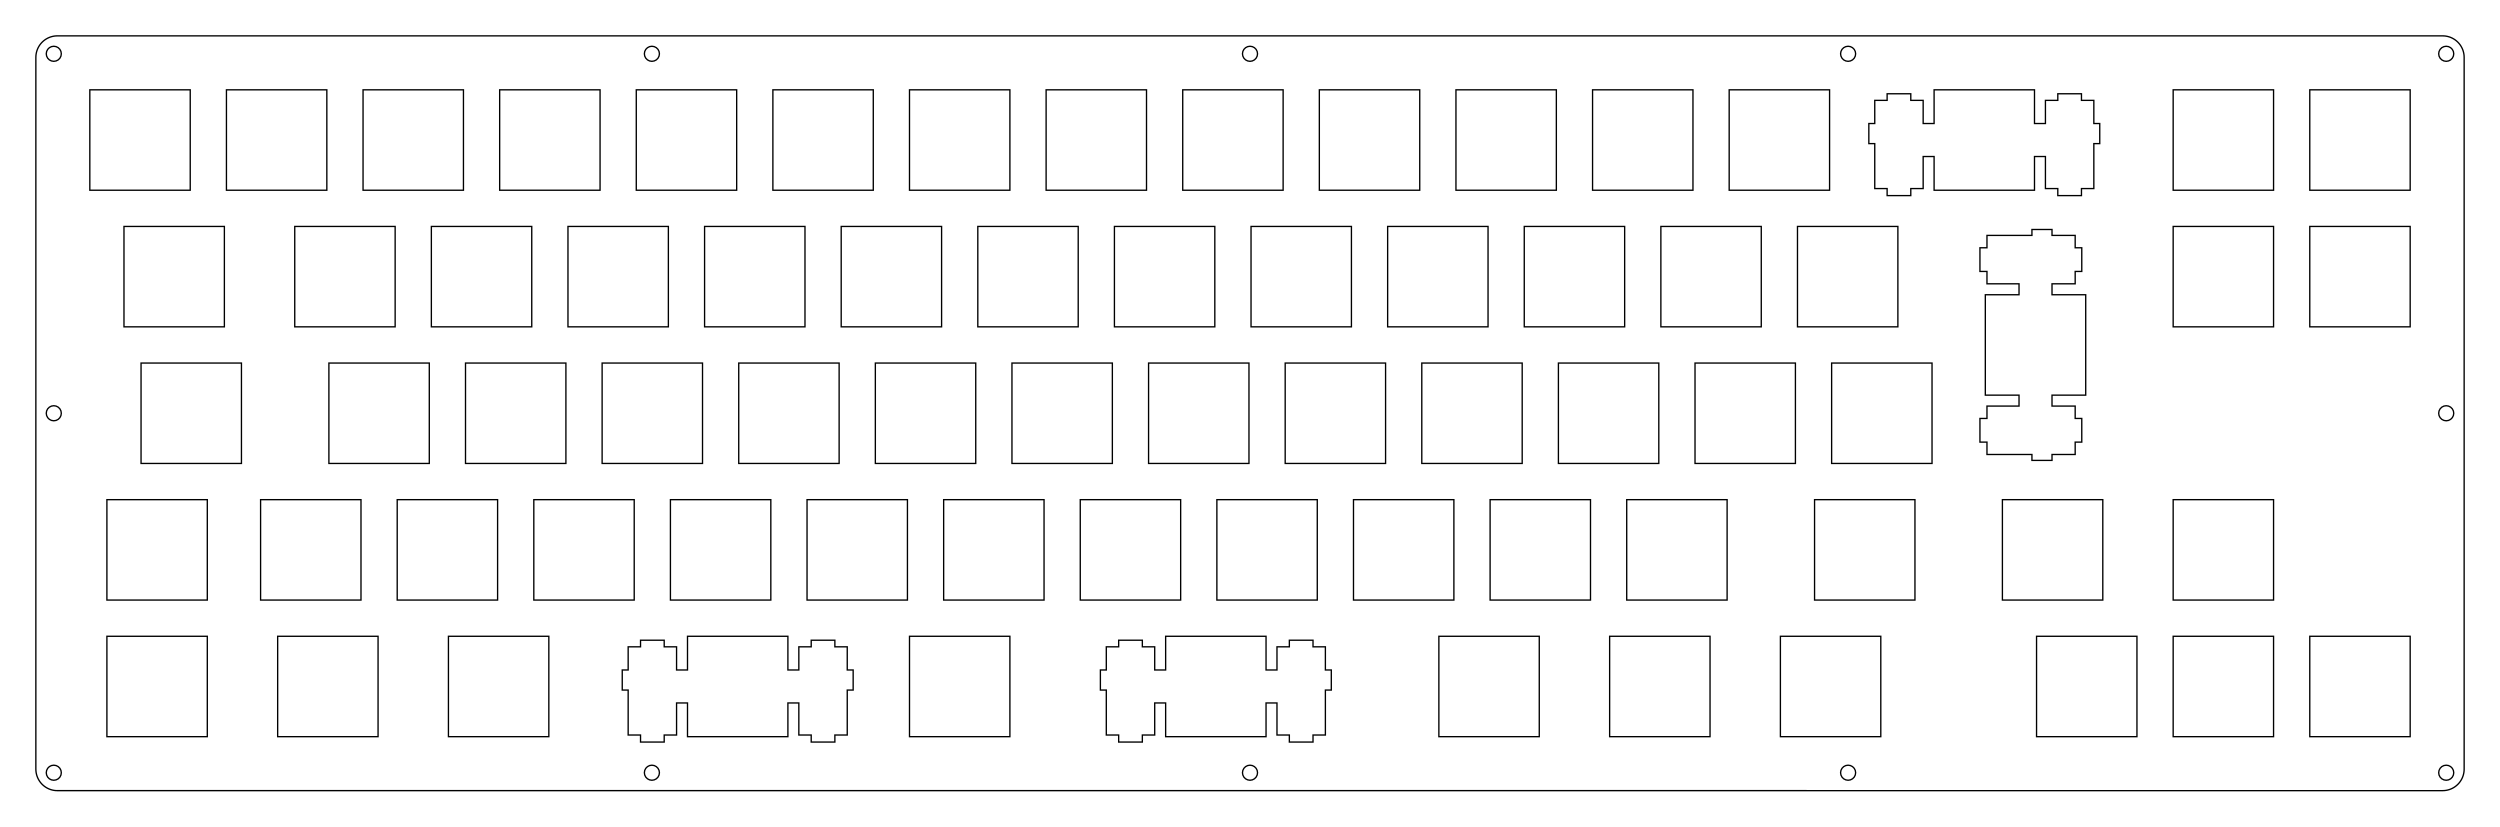 <?xml version="1.0"?>
<!-- Generated by SVGo (float) -->
<svg width="348.614mm" height="115.252mm"
     viewBox="0.000 0.000 348.614 115.252"
     xmlns="http://www.w3.org/2000/svg"
     xmlns:xlink="http://www.w3.org/1999/xlink">
<polygon points="340.614,5.001 340.849,5.010 341.083,5.037 341.314,5.083 341.541,5.147 341.762,5.229 341.976,5.327 342.181,5.443 342.377,5.573 342.562,5.719 342.735,5.879 342.895,6.052 343.041,6.237 343.172,6.433 343.287,6.639 343.386,6.852 343.467,7.073 343.531,7.300 343.577,7.531 343.605,7.765 343.614,8.001 343.614,107.251 343.605,107.487 343.577,107.721 343.531,107.952 343.467,108.179 343.386,108.400 343.287,108.613 343.172,108.819 343.041,109.015 342.895,109.200 342.735,109.373 342.562,109.533 342.377,109.679 342.181,109.809 341.976,109.925 341.762,110.023 341.541,110.105 341.314,110.169 341.083,110.215 340.849,110.242 340.614,110.252 8.001,110.251 7.765,110.242 7.531,110.215 7.300,110.169 7.073,110.105 6.852,110.023 6.639,109.925 6.433,109.809 6.237,109.679 6.052,109.533 5.879,109.373 5.719,109.200 5.573,109.015 5.443,108.819 5.327,108.613 5.229,108.400 5.147,108.179 5.083,107.952 5.037,107.721 5.010,107.487 5.000,107.251 5.001,8.001 5.010,7.765 5.037,7.531 5.083,7.300 5.147,7.073 5.229,6.852 5.327,6.639 5.443,6.433 5.573,6.237 5.719,6.052 5.879,5.879 6.052,5.719 6.237,5.573 6.433,5.443 6.639,5.327 6.852,5.229 7.073,5.147 7.300,5.083 7.531,5.037 7.765,5.010 8.001,5.000" style="fill:none;stroke-width:0.05mm;stroke:black" />
<polygon points="7.176,106.753 6.883,106.902 6.651,107.134 6.502,107.427 6.450,107.752 6.502,108.076 6.651,108.369 6.883,108.601 7.176,108.750 7.500,108.802 7.825,108.750 8.118,108.601 8.350,108.369 8.499,108.076 8.550,107.752 8.499,107.427 8.350,107.134 8.118,106.902 7.825,106.753 7.500,106.702" style="fill:none;stroke-width:0.05mm;stroke:black" />
<polygon points="90.579,106.753 90.287,106.902 90.054,107.134 89.905,107.427 89.854,107.752 89.905,108.076 90.054,108.369 90.287,108.601 90.579,108.750 90.904,108.802 91.228,108.750 91.521,108.601 91.753,108.369 91.902,108.076 91.954,107.752 91.902,107.427 91.753,107.134 91.521,106.902 91.228,106.753 90.904,106.702" style="fill:none;stroke-width:0.05mm;stroke:black" />
<polygon points="173.983,106.753 173.690,106.902 173.458,107.134 173.309,107.427 173.257,107.752 173.309,108.076 173.458,108.369 173.690,108.601 173.983,108.750 174.307,108.802 174.632,108.750 174.924,108.601 175.157,108.369 175.306,108.076 175.357,107.752 175.306,107.427 175.157,107.134 174.924,106.902 174.632,106.753 174.307,106.702" style="fill:none;stroke-width:0.05mm;stroke:black" />
<polygon points="257.386,106.753 257.092,106.902 256.861,107.134 256.712,107.427 256.661,107.752 256.712,108.076 256.861,108.369 257.092,108.601 257.386,108.750 257.710,108.802 258.035,108.750 258.328,108.601 258.560,108.369 258.709,108.076 258.761,107.752 258.709,107.427 258.560,107.134 258.328,106.902 258.035,106.753 257.710,106.702" style="fill:none;stroke-width:0.05mm;stroke:black" />
<polygon points="340.790,106.753 340.497,106.902 340.265,107.134 340.115,107.427 340.064,107.752 340.115,108.076 340.265,108.369 340.497,108.601 340.790,108.750 341.114,108.802 341.438,108.750 341.731,108.601 341.963,108.369 342.113,108.076 342.164,107.752 342.113,107.427 341.963,107.134 341.731,106.902 341.438,106.753 341.114,106.702" style="fill:none;stroke-width:0.05mm;stroke:black" />
<polygon points="162.544,88.726 162.544,93.426 161.019,93.426 161.019,90.196 159.294,90.196 159.294,89.275 155.994,89.275 155.994,90.196 154.269,90.196 154.269,93.426 153.444,93.426 153.444,96.226 154.269,96.226 154.269,102.495 155.994,102.495 155.994,103.476 159.294,103.476 159.294,102.495 161.019,102.495 161.019,98.025 162.544,98.025 162.544,102.726 176.544,102.726 176.544,98.025 178.069,98.025 178.069,102.495 179.794,102.495 179.794,103.476 183.094,103.476 183.094,102.495 184.819,102.495 184.819,96.226 185.644,96.226 185.644,93.426 184.819,93.426 184.819,90.196 183.094,90.196 183.094,89.275 179.794,89.275 179.794,90.196 178.069,90.196 178.069,93.426 176.544,93.426 176.544,88.726" style="fill:none;stroke-width:0.05mm;stroke:black" />
<polygon points="95.869,88.726 95.869,93.426 94.344,93.426 94.344,90.196 92.619,90.196 92.619,89.275 89.319,89.275 89.319,90.196 87.594,90.196 87.594,93.426 86.769,93.426 86.769,96.226 87.594,96.226 87.594,102.495 89.319,102.495 89.319,103.476 92.619,103.476 92.619,102.495 94.344,102.495 94.344,98.025 95.869,98.025 95.869,102.726 109.869,102.726 109.869,98.025 111.394,98.025 111.394,102.495 113.119,102.495 113.119,103.476 116.419,103.476 116.419,102.495 118.144,102.495 118.144,96.226 118.969,96.226 118.969,93.426 118.144,93.426 118.144,90.196 116.419,90.196 116.419,89.275 113.119,89.275 113.119,90.196 111.394,90.196 111.394,93.426 109.869,93.426 109.869,88.726" style="fill:none;stroke-width:0.05mm;stroke:black" />
<polygon points="322.088,88.726 322.088,102.726 336.088,102.726 336.088,88.726" style="fill:none;stroke-width:0.05mm;stroke:black" />
<polygon points="303.038,88.726 303.038,102.726 317.038,102.726 317.038,88.726" style="fill:none;stroke-width:0.05mm;stroke:black" />
<polygon points="283.988,88.726 283.988,102.726 297.988,102.726 297.988,88.726" style="fill:none;stroke-width:0.05mm;stroke:black" />
<polygon points="248.269,88.726 248.269,102.726 262.269,102.726 262.269,88.726" style="fill:none;stroke-width:0.05mm;stroke:black" />
<polygon points="224.457,88.726 224.457,102.726 238.457,102.726 238.457,88.726" style="fill:none;stroke-width:0.05mm;stroke:black" />
<polygon points="200.644,88.726 200.644,102.726 214.644,102.726 214.644,88.726" style="fill:none;stroke-width:0.05mm;stroke:black" />
<polygon points="126.826,88.726 126.826,102.726 140.826,102.726 140.826,88.726" style="fill:none;stroke-width:0.05mm;stroke:black" />
<polygon points="62.532,88.726 62.532,102.726 76.532,102.726 76.532,88.726" style="fill:none;stroke-width:0.05mm;stroke:black" />
<polygon points="38.719,88.726 38.719,102.726 52.719,102.726 52.719,88.726" style="fill:none;stroke-width:0.05mm;stroke:black" />
<polygon points="14.907,88.726 14.907,102.726 28.907,102.726 28.907,88.726" style="fill:none;stroke-width:0.05mm;stroke:black" />
<polygon points="303.038,69.676 303.038,83.676 317.038,83.676 317.038,69.676" style="fill:none;stroke-width:0.05mm;stroke:black" />
<polygon points="279.226,69.676 279.226,83.676 293.226,83.676 293.226,69.676" style="fill:none;stroke-width:0.05mm;stroke:black" />
<polygon points="253.032,69.676 253.032,83.676 267.032,83.676 267.032,69.676" style="fill:none;stroke-width:0.05mm;stroke:black" />
<polygon points="226.838,69.676 226.838,83.676 240.838,83.676 240.838,69.676" style="fill:none;stroke-width:0.05mm;stroke:black" />
<polygon points="207.788,69.676 207.788,83.676 221.788,83.676 221.788,69.676" style="fill:none;stroke-width:0.05mm;stroke:black" />
<polygon points="188.738,69.676 188.738,83.676 202.738,83.676 202.738,69.676" style="fill:none;stroke-width:0.05mm;stroke:black" />
<polygon points="169.688,69.676 169.688,83.676 183.688,83.676 183.688,69.676" style="fill:none;stroke-width:0.05mm;stroke:black" />
<polygon points="150.638,69.676 150.638,83.676 164.638,83.676 164.638,69.676" style="fill:none;stroke-width:0.05mm;stroke:black" />
<polygon points="131.588,69.676 131.588,83.676 145.588,83.676 145.588,69.676" style="fill:none;stroke-width:0.05mm;stroke:black" />
<polygon points="112.538,69.676 112.538,83.676 126.538,83.676 126.538,69.676" style="fill:none;stroke-width:0.05mm;stroke:black" />
<polygon points="93.488,69.676 93.488,83.676 107.488,83.676 107.488,69.676" style="fill:none;stroke-width:0.05mm;stroke:black" />
<polygon points="74.438,69.676 74.438,83.676 88.438,83.676 88.438,69.676" style="fill:none;stroke-width:0.05mm;stroke:black" />
<polygon points="55.388,69.676 55.388,83.676 69.388,83.676 69.388,69.676" style="fill:none;stroke-width:0.05mm;stroke:black" />
<polygon points="36.338,69.676 36.338,83.676 50.338,83.676 50.338,69.676" style="fill:none;stroke-width:0.05mm;stroke:black" />
<polygon points="14.907,69.676 14.907,83.676 28.907,83.676 28.907,69.676" style="fill:none;stroke-width:0.05mm;stroke:black" />
<polygon points="255.413,50.626 255.413,64.626 269.413,64.626 269.413,50.626" style="fill:none;stroke-width:0.05mm;stroke:black" />
<polygon points="236.363,50.626 236.363,64.626 250.363,64.626 250.363,50.626" style="fill:none;stroke-width:0.05mm;stroke:black" />
<polygon points="217.313,50.626 217.313,64.626 231.313,64.626 231.313,50.626" style="fill:none;stroke-width:0.05mm;stroke:black" />
<polygon points="198.263,50.626 198.263,64.626 212.263,64.626 212.263,50.626" style="fill:none;stroke-width:0.05mm;stroke:black" />
<polygon points="179.213,50.626 179.213,64.626 193.213,64.626 193.213,50.626" style="fill:none;stroke-width:0.05mm;stroke:black" />
<polygon points="160.163,50.626 160.163,64.626 174.163,64.626 174.163,50.626" style="fill:none;stroke-width:0.05mm;stroke:black" />
<polygon points="141.113,50.626 141.113,64.626 155.113,64.626 155.113,50.626" style="fill:none;stroke-width:0.05mm;stroke:black" />
<polygon points="122.063,50.626 122.063,64.626 136.063,64.626 136.063,50.626" style="fill:none;stroke-width:0.05mm;stroke:black" />
<polygon points="103.013,50.626 103.013,64.626 117.013,64.626 117.013,50.626" style="fill:none;stroke-width:0.05mm;stroke:black" />
<polygon points="83.963,50.626 83.963,64.626 97.963,64.626 97.963,50.626" style="fill:none;stroke-width:0.05mm;stroke:black" />
<polygon points="64.913,50.626 64.913,64.626 78.913,64.626 78.913,50.626" style="fill:none;stroke-width:0.05mm;stroke:black" />
<polygon points="45.863,50.626 45.863,64.626 59.863,64.626 59.863,50.626" style="fill:none;stroke-width:0.05mm;stroke:black" />
<polygon points="19.669,50.626 19.669,64.626 33.669,64.626 33.669,50.626" style="fill:none;stroke-width:0.05mm;stroke:black" />
<polygon points="283.344,32.001 283.344,32.826 277.074,32.826 277.074,34.551 276.094,34.551 276.094,37.851 277.074,37.851 277.074,39.576 281.544,39.576 281.544,41.101 276.844,41.101 276.844,55.101 281.544,55.101 281.544,56.626 277.074,56.626 277.074,58.351 276.094,58.351 276.094,61.651 277.074,61.651 277.074,63.376 283.344,63.376 283.344,64.201 286.144,64.201 286.144,63.376 289.374,63.376 289.374,61.651 290.294,61.651 290.294,58.351 289.374,58.351 289.374,56.626 286.144,56.626 286.144,55.101 290.844,55.101 290.844,41.101 286.144,41.101 286.144,39.576 289.374,39.576 289.374,37.851 290.294,37.851 290.294,34.551 289.374,34.551 289.374,32.826 286.144,32.826 286.144,32.001" style="fill:none;stroke-width:0.05mm;stroke:black" />
<polygon points="7.176,56.627 6.883,56.777 6.651,57.009 6.502,57.302 6.450,57.626 6.502,57.950 6.651,58.243 6.883,58.475 7.176,58.625 7.500,58.676 7.825,58.625 8.118,58.475 8.350,58.243 8.499,57.950 8.550,57.626 8.499,57.302 8.350,57.009 8.118,56.777 7.825,56.627 7.500,56.576" style="fill:none;stroke-width:0.05mm;stroke:black" />
<polygon points="340.790,56.627 340.497,56.777 340.265,57.009 340.115,57.302 340.064,57.626 340.115,57.950 340.265,58.243 340.497,58.475 340.790,58.625 341.114,58.676 341.438,58.625 341.731,58.475 341.963,58.243 342.113,57.950 342.164,57.626 342.113,57.302 341.963,57.009 341.731,56.777 341.438,56.627 341.114,56.576" style="fill:none;stroke-width:0.05mm;stroke:black" />
<polygon points="322.088,31.576 322.088,45.576 336.088,45.576 336.088,31.576" style="fill:none;stroke-width:0.05mm;stroke:black" />
<polygon points="303.038,31.576 303.038,45.576 317.038,45.576 317.038,31.576" style="fill:none;stroke-width:0.05mm;stroke:black" />
<polygon points="250.651,31.576 250.651,45.576 264.651,45.576 264.651,31.576" style="fill:none;stroke-width:0.05mm;stroke:black" />
<polygon points="231.601,31.576 231.601,45.576 245.601,45.576 245.601,31.576" style="fill:none;stroke-width:0.05mm;stroke:black" />
<polygon points="212.551,31.576 212.551,45.576 226.551,45.576 226.551,31.576" style="fill:none;stroke-width:0.05mm;stroke:black" />
<polygon points="193.501,31.576 193.501,45.576 207.501,45.576 207.501,31.576" style="fill:none;stroke-width:0.05mm;stroke:black" />
<polygon points="174.451,31.576 174.451,45.576 188.451,45.576 188.451,31.576" style="fill:none;stroke-width:0.05mm;stroke:black" />
<polygon points="155.401,31.576 155.401,45.576 169.401,45.576 169.401,31.576" style="fill:none;stroke-width:0.05mm;stroke:black" />
<polygon points="136.351,31.576 136.351,45.576 150.351,45.576 150.351,31.576" style="fill:none;stroke-width:0.05mm;stroke:black" />
<polygon points="117.301,31.576 117.301,45.576 131.301,45.576 131.301,31.576" style="fill:none;stroke-width:0.05mm;stroke:black" />
<polygon points="98.251,31.576 98.251,45.576 112.251,45.576 112.251,31.576" style="fill:none;stroke-width:0.05mm;stroke:black" />
<polygon points="79.201,31.576 79.201,45.576 93.201,45.576 93.201,31.576" style="fill:none;stroke-width:0.05mm;stroke:black" />
<polygon points="60.151,31.576 60.151,45.576 74.151,45.576 74.151,31.576" style="fill:none;stroke-width:0.05mm;stroke:black" />
<polygon points="41.101,31.576 41.101,45.576 55.101,45.576 55.101,31.576" style="fill:none;stroke-width:0.05mm;stroke:black" />
<polygon points="17.288,31.576 17.288,45.576 31.288,45.576 31.288,31.576" style="fill:none;stroke-width:0.05mm;stroke:black" />
<polygon points="269.701,12.525 269.701,17.225 268.176,17.225 268.176,13.995 266.451,13.995 266.451,13.076 263.151,13.076 263.151,13.995 261.426,13.995 261.426,17.225 260.601,17.225 260.601,20.026 261.426,20.026 261.426,26.295 263.151,26.295 263.151,27.276 266.451,27.276 266.451,26.295 268.176,26.295 268.176,21.826 269.701,21.826 269.701,26.526 283.701,26.526 283.701,21.826 285.226,21.826 285.226,26.295 286.951,26.295 286.951,27.276 290.251,27.276 290.251,26.295 291.976,26.295 291.976,20.026 292.801,20.026 292.801,17.225 291.976,17.225 291.976,13.995 290.251,13.995 290.251,13.076 286.951,13.076 286.951,13.995 285.226,13.995 285.226,17.225 283.701,17.225 283.701,12.525" style="fill:none;stroke-width:0.05mm;stroke:black" />
<polygon points="322.088,12.525 322.088,26.526 336.088,26.526 336.088,12.525" style="fill:none;stroke-width:0.05mm;stroke:black" />
<polygon points="303.038,12.525 303.038,26.526 317.038,26.526 317.038,12.525" style="fill:none;stroke-width:0.05mm;stroke:black" />
<polygon points="241.126,12.525 241.126,26.526 255.126,26.526 255.126,12.525" style="fill:none;stroke-width:0.05mm;stroke:black" />
<polygon points="222.076,12.525 222.076,26.526 236.076,26.526 236.076,12.525" style="fill:none;stroke-width:0.05mm;stroke:black" />
<polygon points="203.026,12.525 203.026,26.526 217.026,26.526 217.026,12.525" style="fill:none;stroke-width:0.05mm;stroke:black" />
<polygon points="183.976,12.525 183.976,26.526 197.976,26.526 197.976,12.525" style="fill:none;stroke-width:0.05mm;stroke:black" />
<polygon points="164.926,12.525 164.926,26.526 178.926,26.526 178.926,12.525" style="fill:none;stroke-width:0.05mm;stroke:black" />
<polygon points="145.876,12.525 145.876,26.526 159.876,26.526 159.876,12.525" style="fill:none;stroke-width:0.05mm;stroke:black" />
<polygon points="126.825,12.525 126.825,26.526 140.826,26.526 140.826,12.525" style="fill:none;stroke-width:0.05mm;stroke:black" />
<polygon points="107.775,12.525 107.775,26.526 121.775,26.526 121.775,12.525" style="fill:none;stroke-width:0.05mm;stroke:black" />
<polygon points="88.726,12.525 88.726,26.526 102.726,26.526 102.726,12.525" style="fill:none;stroke-width:0.05mm;stroke:black" />
<polygon points="69.676,12.525 69.676,26.526 83.676,26.526 83.676,12.525" style="fill:none;stroke-width:0.05mm;stroke:black" />
<polygon points="50.626,12.525 50.626,26.526 64.626,26.526 64.626,12.525" style="fill:none;stroke-width:0.05mm;stroke:black" />
<polygon points="31.576,12.525 31.576,26.526 45.576,26.526 45.576,12.525" style="fill:none;stroke-width:0.05mm;stroke:black" />
<polygon points="12.525,12.525 12.525,26.526 26.526,26.526 26.526,12.525" style="fill:none;stroke-width:0.05mm;stroke:black" />
<polygon points="7.176,6.502 6.883,6.651 6.651,6.883 6.502,7.176 6.450,7.501 6.502,7.825 6.651,8.118 6.883,8.350 7.176,8.499 7.500,8.551 7.825,8.499 8.118,8.350 8.350,8.118 8.499,7.825 8.550,7.501 8.499,7.176 8.350,6.883 8.118,6.651 7.825,6.502 7.500,6.451" style="fill:none;stroke-width:0.05mm;stroke:black" />
<polygon points="340.790,6.502 340.497,6.651 340.265,6.883 340.115,7.176 340.064,7.501 340.115,7.825 340.265,8.118 340.497,8.350 340.790,8.499 341.114,8.551 341.438,8.499 341.731,8.350 341.963,8.118 342.113,7.825 342.164,7.501 342.113,7.176 341.963,6.883 341.731,6.651 341.438,6.502 341.114,6.451" style="fill:none;stroke-width:0.05mm;stroke:black" />
<polygon points="257.386,6.502 257.092,6.651 256.861,6.883 256.712,7.176 256.661,7.501 256.712,7.825 256.861,8.118 257.092,8.350 257.386,8.499 257.710,8.551 258.035,8.499 258.328,8.350 258.560,8.118 258.709,7.825 258.761,7.501 258.709,7.176 258.560,6.883 258.328,6.651 258.035,6.502 257.710,6.451" style="fill:none;stroke-width:0.05mm;stroke:black" />
<polygon points="173.983,6.502 173.690,6.651 173.458,6.883 173.309,7.176 173.257,7.501 173.309,7.825 173.458,8.118 173.690,8.350 173.983,8.499 174.307,8.551 174.632,8.499 174.924,8.350 175.157,8.118 175.306,7.825 175.357,7.501 175.306,7.176 175.157,6.883 174.924,6.651 174.632,6.502 174.307,6.451" style="fill:none;stroke-width:0.05mm;stroke:black" />
<polygon points="90.579,6.502 90.287,6.651 90.054,6.883 89.905,7.176 89.854,7.501 89.905,7.825 90.054,8.118 90.287,8.350 90.579,8.499 90.904,8.551 91.228,8.499 91.521,8.350 91.753,8.118 91.902,7.825 91.954,7.501 91.902,7.176 91.753,6.883 91.521,6.651 91.228,6.502 90.904,6.451" style="fill:none;stroke-width:0.05mm;stroke:black" />
</svg>
